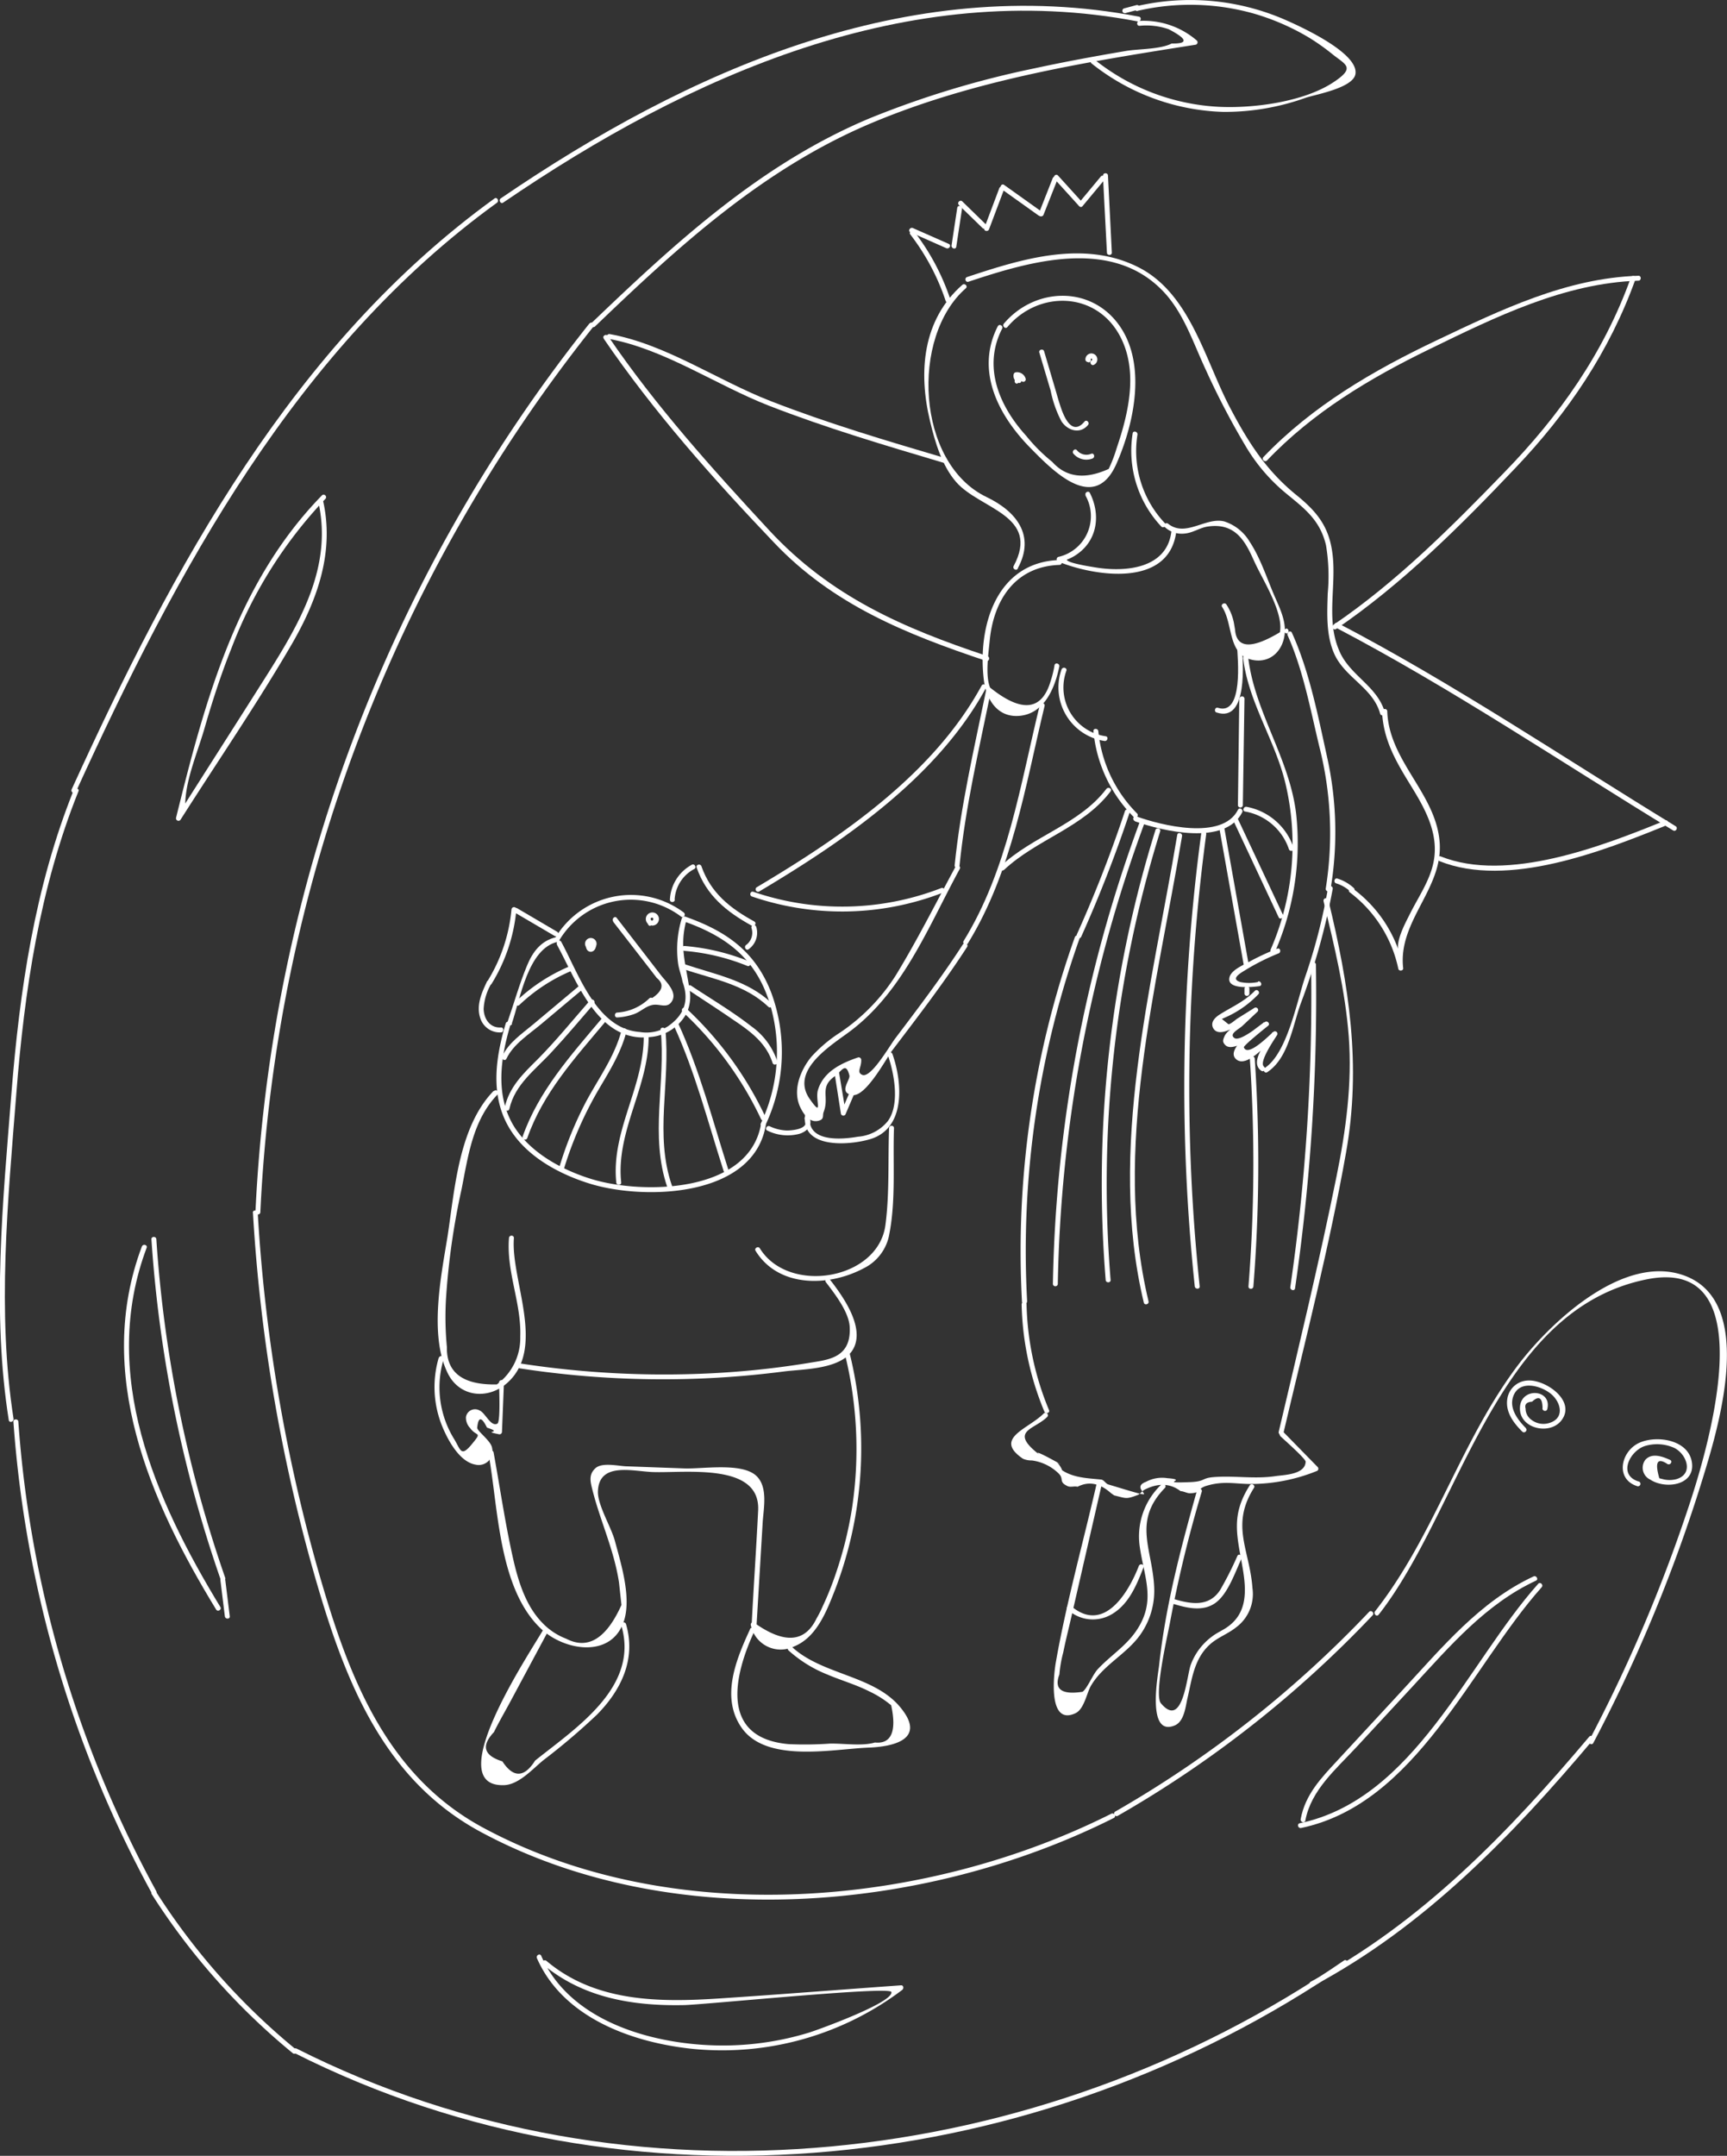 <svg xmlns="http://www.w3.org/2000/svg" viewBox="0 0 263.67 329.03"><rect x="0" y="0" width="263.67" height="329.03" fill="#333333" stroke="none"/><defs><style>.cls-1{fill:#fff;}</style></defs><title>logo_white</title><g id="Layer_2" data-name="Layer 2"><g id="logo_white"><path class="cls-1" d="M158.69,53.84l1.72,5.79a17.38,17.38,0,0,0,1.65,4.68c.94,1.42,2.84,2,4.05.56.3-.37-.22-.9-.53-.53-2.12,2.54-3.4-1.5-3.71-2.43S161.3,60,161,59l-1.59-5.38c-.14-.46-.87-.27-.73.2Z"/><path class="cls-1" d="M166.23,55.31a.38.38,0,0,0,0-.75.38.38,0,0,0,0,.75Z"/><path class="cls-1" d="M155.23,58.56a.38.38,0,0,0,0-.75.38.38,0,0,0,0,.75Z"/><path class="cls-1" d="M163.89,69.25a2.59,2.59,0,0,0,2.91.73c.44-.17.25-.9-.2-.72a1.88,1.88,0,0,1-2.18-.54c-.31-.37-.84.17-.53.53Z"/><path class="cls-1" d="M172.93,66.14a16.86,16.86,0,0,0,4.37,14.22c.32.35.85-.18.53-.53a16,16,0,0,1-4.17-13.49c.07-.47-.65-.68-.73-.2Z"/><path class="cls-1" d="M165.7,75.59A6.38,6.38,0,0,1,161.58,85a.38.38,0,0,0,0,.72c5.59,2.26,16.87,4,18-4.53.06-.47-.69-.47-.75,0-.72,5.67-7.14,6.15-11.6,5.41-.53-.09-4.24-.64-4.36-1.18a6.61,6.61,0,0,0,1.53-.8c3.19-2.19,3.65-6.11,2-9.38-.22-.43-.86-.06-.64.37Z"/><path class="cls-1" d="M161,101.52a15.53,15.53,0,0,1-.59,2.42q-2,6.82-9.25,1c-.75-1.83-.25-5.16-.06-7.15.6-6.24,3.92-11.34,10.65-11.57.48,0,.49-.77,0-.75-9.58.32-12.52,10-11.55,18.24.35,3,2.05,5.83,5.43,5.55,3.85-.33,5.44-4.3,6.1-7.53.09-.47-.63-.67-.73-.2Z"/><path class="cls-1" d="M177.82,80.43a3.79,3.79,0,0,0,3.07,1c1.26-.11,2.3-.9,3.53-1.07,4.38-.64,5.83,2.57,7.09,5.35s4.48,7.75,3.9,10.79q-6.51,3.91-6.85-.41l-.17-1a7.83,7.83,0,0,0-1.15-2.83c-.27-.4-.92,0-.65.38,1.76,2.67.75,7.49,4.87,8.12,2.72.41,4.54-1.69,4.7-4.24.12-2-.88-3.93-1.65-5.73-1.14-2.67-2.1-5.67-3.72-8.11a7,7,0,0,0-3.89-3.1c-2.84-.69-5.89,2.48-8.55.36-.37-.29-.9.23-.53.54Z"/><path class="cls-1" d="M188.86,98.6c.12,1.83,1,10.69-2.91,9.43-.46-.15-.66.58-.2.72,4.86,1.58,4-7.83,3.86-10.15,0-.48-.78-.49-.75,0Z"/><path class="cls-1" d="M162.1,102.09a8.26,8.26,0,0,0,6.52,11c.47.08.67-.64.19-.72a7.51,7.51,0,0,1-6-10c.15-.46-.57-.65-.73-.2Z"/><path class="cls-1" d="M166.94,111.61a21.41,21.41,0,0,0,6.17,13.11.38.38,0,0,0,.53-.53,20.59,20.59,0,0,1-5.95-12.58c-.05-.48-.8-.49-.75,0Z"/><path class="cls-1" d="M189.21,106.6,189,122.93a.38.38,0,0,0,.75,0L190,106.6a.38.38,0,0,0-.75,0Z"/><path class="cls-1" d="M173.27,125.35c4.2,1.49,13.79,3.8,16.39-1.38.21-.43-.43-.81-.65-.38-2.39,4.76-11.85,2.35-15.54,1-.45-.16-.65.56-.2.72Z"/><path class="cls-1" d="M152.34,49.79c-3.43,6.73,0,13.48,4.86,18.46,3.75,3.84,9.93,10.09,13.26,2.52,2.73-6.19,4.68-15.39.27-21.32s-12.82-5.53-17.46-.06c-.31.37.22.9.53.53,4.76-5.62,13.5-5.47,17.16,1.31,2.87,5.32,1.36,11.78-.47,17.16a21.49,21.49,0,0,1-1.22,3.18q-5.45,2.48-8.61-1.07a26.07,26.07,0,0,1-4-4C152.57,62,150,56,153,50.17c.22-.43-.43-.81-.65-.38Z"/><path class="cls-1" d="M155.4,86.72c2.71-5-.23-8.68-4.78-10.86C139.85,70.7,139,51.35,147.46,44c.36-.32-.17-.84-.53-.53-6.09,5.34-6.74,13.31-4.94,20.8.76,3.17,1.8,6.79,4,9.31,3.62,4.14,12.92,5.06,8.77,12.81-.23.43.42.81.64.38Z"/><path class="cls-1" d="M147.86,43c9.34-3.1,21.87-6.84,29.77,1.51,3.11,3.28,4.57,7.9,6.46,11.92a119.14,119.14,0,0,0,6.17,11.8,27.47,27.47,0,0,0,6,7c2.83,2.34,5.27,4.07,6.19,8a28.77,28.77,0,0,1,.26,7.36c-.09,3-.26,6.18.91,9,1.57,3.8,6,5.32,7.09,9.33a.37.37,0,0,0,.72-.2c-1.14-4.06-5.46-5.66-7-9.5-2-4.7-.36-9.86-1-14.75-.52-4.09-2.35-6.35-5.46-8.88-4.65-3.76-7.43-8.13-10.18-13.38C184,55,181.75,45,174.06,40.92c-8.41-4.41-18-1.43-26.4,1.36-.46.15-.26.87.2.72Z"/><path class="cls-1" d="M211,108.55c.18,4.22,2,7.46,4.18,11s4.62,7.54,3.67,12.11c-.57,2.77-2.28,5.22-3.53,7.71-.75,1.49-1.88,3.55-1.9,5.24,0,2.53.61,1.7-.2-.39a19.93,19.93,0,0,0-6.62-8.56c-.38-.3-.91.23-.53.53a19.68,19.68,0,0,1,7.42,11.68c.09.4.79.32.74-.1-.83-7.21,6.1-12.08,5.57-19.2-.56-7.49-7.73-12.35-8-20,0-.48-.77-.49-.75,0Z"/><path class="cls-1" d="M196.55,96.88c2.38,5.26,3.51,11.37,4.86,17a53.56,53.56,0,0,1,1,21.72c-.08.47.65.67.72.2a52.77,52.77,0,0,0-.51-20.23c-1.38-6.26-2.72-13.17-5.38-19-.2-.44-.84-.06-.65.37Z"/><path class="cls-1" d="M202.75,135.55A86.93,86.93,0,0,1,199.3,149c-1.28,3.73-2.76,11.75-6.2,14-.4.26,0,.91.38.64,3.22-2.12,3.86-7,5.09-10.42a101.69,101.69,0,0,0,4.9-17.54c.08-.47-.64-.67-.72-.2Z"/><path class="cls-1" d="M193,162.81c-.91-.64,1.64-4.27,2-4.87a.38.38,0,0,0-.59-.45c-.55.45-3.93,3.94-4.5,2.36-.09-.26,3.33-3,3.7-3.29s-.1-.82-.46-.59c-.94.61-3.85,3.07-4.7,2.45s.66-1.31,1.24-1.85L192,154.4a.38.38,0,0,0-.45-.59l-2.67,1.67c-.26.17-1,.85-1.33.84l-1-.8.91-.41a15.72,15.72,0,0,0,4.65-3.35c.34-.35-.19-.88-.53-.53-1.66,1.69-3.49,2.42-5.41,3.64-.63.41-1.35,1.09-1,1.94,1.05,2.35,5.74-1.74,6.72-2.35l-.46-.59-2.67,2.48c-.53.49-1.48,1.09-1.79,1.77s-.32.92.07,1.35,1,.39,1.64.2c1.62-.51,3.35-2.13,4.78-3L193,156c-.83.74-6,4-4.31,5.63s5.23-2.85,6.17-3.64l-.59-.46c-.76,1.37-3.65,4.52-1.7,5.9.4.28.77-.37.38-.65Z"/><path class="cls-1" d="M192.06,149.88a6.51,6.51,0,0,1-2.71,0c-1.69-.53.39-1.55,1.08-2a34.28,34.28,0,0,1,4.78-2.37c.44-.18.25-.9-.2-.72a37.49,37.49,0,0,0-4.29,2c-.88.5-2.73,1.25-3,2.35-.53,2,3.64,1.5,4.57,1.37.48-.07.28-.8-.2-.73Z"/><path class="cls-1" d="M189.78,100.36c.81,6.82,4.84,12.5,6.45,19.11A40.25,40.25,0,0,1,194,144.92c-.19.44.46.82.65.38a41.43,41.43,0,0,0,3.24-21.08c-1-8.48-6.32-15.5-7.32-23.86-.06-.47-.81-.48-.75,0Z"/><path class="cls-1" d="M206.69,135.53a6.66,6.66,0,0,0-2.5-1.44c-.46-.14-.65.58-.2.73a5.67,5.67,0,0,1,2.17,1.24c.36.32.89-.21.53-.53Z"/><path class="cls-1" d="M197.51,129.42a9.38,9.38,0,0,0-7.2-6.28c-.47-.07-.67.66-.2.72a8.65,8.65,0,0,1,6.68,5.76c.17.44.9.25.72-.2Z"/><path class="cls-1" d="M196.41,96.68a.38.38,0,0,0,0-.75.38.38,0,0,0,0,.75Z"/><path class="cls-1" d="M150.52,105.52c-1.81,8.8-3.86,17.59-4.77,26.55-.05.48.7.47.75,0,.9-8.89,2.95-17.62,4.74-26.35.1-.47-.62-.68-.72-.2Z"/><path class="cls-1" d="M145.89,132.27c-3,5.54-5.86,11.25-9.15,16.63a29.75,29.75,0,0,1-8.52,8.72,21.54,21.54,0,0,0-4.37,3.7c-1.68,2.07-2.92,5.18-1.62,7.78.57,1.14,1.5,2.39,2.9,1.91.73-.26.42-.77.62-1.29.92-2.35-.73-3.76,1.72-5.47,1-.7,1.65-2.29,2.21-.12.18.7-1.71,2.58.38,3s5.25-5.61,6.2-6.86c3.92-5.16,7.87-10.29,11.39-15.74.26-.41-.39-.79-.65-.38-3.19,4.94-6.74,9.61-10.29,14.3-.93,1.22-3.77,6.22-5.09,5.59-.89-.42-.08-1.1-.13-2.28a.39.39,0,0,0-.48-.37c-2.57.87-5.3,2.17-6.14,5-.43,1.47.86,4.32-1.22,1.38-2.94-4.15,2.54-7.76,5.63-10,8.48-6.07,12.38-16.21,17.25-25.15.23-.42-.41-.8-.64-.37Z"/><path class="cls-1" d="M158.76,107.56c-3,12.26-4.92,25.18-11.64,36.06-.26.41.39.78.65.37,6.76-11,8.73-23.89,11.71-36.23.12-.47-.61-.67-.72-.2Z"/><path class="cls-1" d="M202.08,137.58c1.64,6.79,3.31,13.62,3.84,20.6.54,7.2-.43,14.29-1.86,21.34-2.65,13.07-5.78,26.06-8.83,39-.11.47.61.67.72.2,3.34-14.19,7-28.41,9.55-42.76,2.38-13.35.46-25.59-2.7-38.62-.11-.46-.83-.27-.72.2Z"/><path class="cls-1" d="M195.43,219.15c.36.36,3.93,3.48,3.91,3.95-.09,2-3.39,2-4.65,2.2-3.23.47-6.29-.12-9.48.15-1.8.16-1.18.67-3.54.76-5.13.2,0-.35-3.43-.6a5.2,5.2,0,0,0-3.27.55c-3.16,1.16,4.2,3.42-5.77.4-.39-.12-.65-.69-1.07-.74-2-.21-4.2-.24-6-1.44.14.1-.44-1-.8-1.2,2.69,1.45-5-2.91-2.32-.92-5.23-3.9-1.12-4,.87-6,.34-.35-.19-.88-.53-.53-2.32,2.37-7.77,3.78-3.17,6.91a3.27,3.27,0,0,0,1.36.26,7.2,7.2,0,0,1,3.94,1.85c1.14,1,0,1.36,1.53,2.08.46.2,1.07-.05,1.5.09q2.53-1.31,5.06.93c.18.14.36.27.55.39,1.86.45,1.79.62,3.67-.1.29-.22.58-.47.85-.72,2.12-1.11,4-1.06,5.61.17.45,0,1,.34,1.46.32,1.79-.06.94-.67,2.53-1.15,2.75-.82,4.58-.2,7.18-.27a27,27,0,0,0,9.68-2,.38.38,0,0,0,.07-.59L196,218.62c-.34-.35-.87.18-.53.53Z"/><path class="cls-1" d="M160.16,215.22a44.43,44.43,0,0,1-3.43-16.12c0-.48-.77-.48-.75,0a44.89,44.89,0,0,0,3.46,16.32c.18.44.91.24.72-.2Z"/><path class="cls-1" d="M156.82,198.68a142.44,142.44,0,0,1,8-55.44c.16-.46-.56-.65-.72-.2a142.9,142.9,0,0,0-8.07,55.64c0,.48.78.49.75,0Z"/><path class="cls-1" d="M165.06,143a201.72,201.72,0,0,0,7.41-19c.15-.46-.57-.66-.72-.2a196.87,196.87,0,0,1-7.34,18.81c-.2.44.45.82.65.38Z"/><path class="cls-1" d="M182.76,227.45c-2.48,8.82-4.82,17.65-5.8,26.78-.12,1.17-2,11,2.43,9.1,1.45-.63,1.63-3,1.92-4.19.67-2.88,1-5.9,3.31-8.06,1.21-1.15,2.79-1.66,4.07-2.68a6.33,6.33,0,0,0,2.53-6c-.4-5.81-3.41-9.59.23-15.31.26-.41-.39-.79-.65-.38-2.92,4.59-1.93,7.65-1.08,12.6.62,3.6.71,7-2.5,9.13-.7.46-1.5.81-2.17,1.33a9.42,9.42,0,0,0-3.23,4.26c-.63,1.56-1.17,10-4.58,5.93-1.11-1.34,1.15-10.93,1.39-12.33a193.74,193.74,0,0,1,4.86-20,.38.38,0,0,0-.73-.2Z"/><path class="cls-1" d="M167.47,226.27c-2.08,9.11-4.65,18.23-6.27,27.43-.31,1.78-1.28,9.78,3,7.78,1.34-.64,1.72-3.1,2.35-4.17,1.84-3.17,5.39-4.81,7.5-7.75a11.62,11.62,0,0,0,2.17-7.18c-.22-5.9-3.39-10.16,1.66-15.31a.38.38,0,0,0-.53-.53,10.9,10.9,0,0,0-3.36,9.37c.68,4.92,2.64,8.49-.6,13.12-1.59,2.28-3.93,3.73-5.8,5.74-.75.81-1.6,2.94-2.31,3.44q-4.81.74-3.54-2.64a19.34,19.34,0,0,1,.59-3.37c.37-1.84.84-3.67,1.26-5.51l4.64-20.22c.1-.47-.62-.67-.73-.2Z"/><path class="cls-1" d="M163,245.66a5.67,5.67,0,0,0,6.59.8c2.72-1.5,3.93-4.51,5-7.25.18-.45-.55-.65-.72-.2-1.55,4-5.31,10.39-10.33,6.12-.36-.32-.89.21-.53.53Z"/><path class="cls-1" d="M179.16,244.8c2.06.62,4.49,1.22,6.4-.15s3-4.65,4-6.8c.22-.43-.43-.81-.64-.38a51.68,51.68,0,0,1-2.63,5.2c-1.69,2.6-4.39,2.18-7,1.4-.46-.14-.66.59-.2.73Z"/><path class="cls-1" d="M173.94,125.64A213.83,213.83,0,0,0,160.75,196a.38.38,0,0,0,.75,0,213.41,213.41,0,0,1,13.16-70.17c.17-.45-.56-.65-.72-.2Z"/><path class="cls-1" d="M176.41,126.68a181.58,181.58,0,0,0-7.6,68.67c0,.48.79.49.75,0a181.35,181.35,0,0,1,7.57-68.47c.15-.46-.58-.66-.72-.2Z"/><path class="cls-1" d="M179.74,127.4c-3.83,23.1-10.7,48.1-5.11,71.41.11.47.84.27.72-.2-5.56-23.19,1.3-48,5.12-71,.08-.47-.65-.67-.73-.2Z"/><path class="cls-1" d="M183.41,127.12a290.77,290.77,0,0,0-1,69.2c.05.48.8.49.75,0a290.14,290.14,0,0,1,1-69c.07-.47-.66-.67-.72-.2Z"/><path class="cls-1" d="M186.21,126.67l3.65,20.45c.09.47.81.27.73-.2l-3.65-20.45c-.09-.48-.81-.28-.73.2Z"/><path class="cls-1" d="M190,150.85v.83a.38.38,0,0,0,.75,0v-.83a.38.38,0,0,0-.75,0Z"/><path class="cls-1" d="M190.82,161.6a237.1,237.1,0,0,1-.21,34.75c0,.48.71.48.75,0a237.1,237.1,0,0,0,.21-34.75c0-.48-.78-.49-.75,0Z"/><path class="cls-1" d="M188.37,125.39,195.22,140c.2.44.85.06.65-.38L189,125c-.21-.44-.86-.06-.65.38Z"/><path class="cls-1" d="M200.17,147.18A308.66,308.66,0,0,1,197,196.44c-.07.47.65.67.72.2a308.85,308.85,0,0,0,3.19-49.46.38.38,0,0,0-.75,0Z"/><path class="cls-1" d="M193.43,70.29c7-7.36,15.71-12.57,24.82-17,10-4.87,20.56-10.09,31.89-10.45.48,0,.49-.77,0-.75-10.94.34-21,5.2-30.73,9.82s-19,10-26.51,17.84c-.34.35.19.88.53.53Z"/><path class="cls-1" d="M204,96c10.07-6.86,19-15.76,27.34-24.55,8.06-8.45,14.41-17.84,18.37-28.87.16-.46-.56-.66-.72-.2-4.13,11.49-10.9,21.08-19.38,29.78-8,8.26-16.43,16.69-26,23.19-.4.28,0,.93.37.65Z"/><path class="cls-1" d="M203.87,95.75c17.72,9.28,34.52,20.61,51.58,31,.41.25.79-.4.38-.65-17.06-10.42-33.86-21.75-51.58-31-.43-.22-.8.42-.38.65Z"/><path class="cls-1" d="M219.77,131.43c10.44,4.18,24.91-1.51,34.66-5.47.45-.18.25-.91-.19-.73-9.62,3.91-24.1,9.55-34.28,5.48-.44-.18-.64.55-.19.72Z"/><path class="cls-1" d="M149.87,104.64c-7.37,13.55-21.41,23.09-34.36,30.79a.38.38,0,0,0,.38.65c13-7.75,27.21-17.42,34.63-31.06.23-.42-.42-.8-.65-.38Z"/><path class="cls-1" d="M114.81,136.83a42.56,42.56,0,0,0,29.1-.57c.45-.17.26-.9-.2-.72a41.83,41.83,0,0,1-28.7.57c-.46-.15-.66.57-.2.72Z"/><path class="cls-1" d="M153.28,132.78c5-4.7,12.06-6.43,16.28-12,.3-.38-.35-.76-.64-.38-4.16,5.46-11.28,7.19-16.17,11.83-.35.33.18.86.53.53Z"/><path class="cls-1" d="M92.9,51.71c8.56,1.56,16.41,7.06,24.52,10.22,8.74,3.4,17.74,6.06,26.73,8.73.46.14.66-.59.2-.73-9-2.66-18-5.32-26.73-8.73-8.1-3.15-15.93-8.65-24.52-10.21-.48-.09-.68.63-.2.72Z"/><path class="cls-1" d="M92.15,51.66c7.61,11.15,16.68,21.36,26,31.13,9,9.5,20.2,14,32.41,18.08.46.15.66-.57.2-.73-12.88-4.28-23.95-9.09-33.33-19.21-8.73-9.42-17.36-19-24.6-29.65-.28-.4-.93,0-.65.38Z"/><path class="cls-1" d="M145.1,45.71a35,35,0,0,0-5.47-10.3c-.29-.38-.94,0-.65.37a34.49,34.49,0,0,1,5.39,10.12c.15.46.88.27.73-.19Z"/><path class="cls-1" d="M139,35.45l5.48,2.43c.44.19.82-.45.38-.65l-5.48-2.42c-.43-.2-.82.45-.38.64Z"/><path class="cls-1" d="M146,37.66l.87-5.75c.07-.47-.65-.67-.72-.2l-.87,5.75c-.07.48.65.68.72.2Z"/><path class="cls-1" d="M146.38,31.28,150,34.8c.35.34.88-.19.54-.53l-3.61-3.52c-.35-.34-.88.19-.53.53Z"/><path class="cls-1" d="M151,35l2.29-6.08c.17-.45-.55-.65-.72-.2l-2.29,6.08c-.17.45.55.65.72.2Z"/><path class="cls-1" d="M152.92,28.87l5.61,4c.39.28.77-.37.38-.65l-5.61-4c-.39-.28-.77.37-.38.65Z"/><path class="cls-1" d="M159.32,32.78l2.13-5.38c.17-.45-.55-.64-.73-.2l-2.12,5.38c-.18.45.55.64.72.2Z"/><path class="cls-1" d="M161,27.32l3.63,4c.32.36.85-.17.53-.53l-3.63-4c-.32-.36-.85.17-.53.53Z"/><path class="cls-1" d="M165.27,31.47l3.33-4c.31-.36-.22-.9-.53-.53l-3.33,4c-.31.37.22.9.53.53Z"/><path class="cls-1" d="M168.39,26.8,169,38.55c0,.48.78.48.75,0l-.59-11.75c0-.48-.77-.48-.75,0Z"/><path class="cls-1" d="M127.45,164l.94,6a.38.38,0,0,0,.69.09l1.71-4c.19-.44-.45-.82-.64-.38l-1.72,4,.69.09-1-6c-.08-.47-.8-.27-.72.2Z"/><path class="cls-1" d="M135.57,161.08c.92,2.67,1.86,7.4,0,10a6.49,6.49,0,0,1-4.58,2.41c-2.3.4-8,1-7.32-3.31.08-.47-.65-.67-.72-.2-.85,5.39,6.57,4.86,9.85,3.9,5.49-1.59,5-8.6,3.46-13-.16-.45-.88-.26-.72.2Z"/><path class="cls-1" d="M135.74,172.18c-.18,4.86.08,10-.56,14.8-1.11,8.38-14.8,10.64-19.17,3.55-.26-.41-.91,0-.65.38,3.46,5.62,11.13,5.53,16.51,2.66a7.16,7.16,0,0,0,3.92-5.3c1-5.14.51-10.87.7-16.09,0-.48-.73-.48-.75,0Z"/><path class="cls-1" d="M122.88,170.88c.78,1.51-2.23,1.68-2.81,1.66a6.66,6.66,0,0,1-2.55-.64c-.43-.2-.81.44-.38.65a7,7,0,0,0,4.91.5c1.16-.35,2.12-1.32,1.48-2.55-.22-.43-.87-.05-.65.38Z"/><path class="cls-1" d="M93.61,140.67l4,5.15,2,2.58.66.86q1.74,1.41-.69,3.06a.39.39,0,0,0-.45.06,7.74,7.74,0,0,1-4.88,2.16c-.48,0-.49.79,0,.75a9.33,9.33,0,0,0,2.6-.53c1.17-.45,1.9-1.38,3.18-1.42,1,0,2,.55,2.62-.64.74-1.38-1.11-3-1.85-4l-6.64-8.6c-.3-.38-.82.16-.53.54Z"/><path class="cls-1" d="M90.13,143.68a.83.83,0,0,0-.32,1.47c.71.45,1.42-.48,1.08-1.13-.23-.42-.88-.05-.65.38.06.12-.09,0,.09,0,.47-.07.27-.79-.2-.73Z"/><path class="cls-1" d="M85.38,143.53A12.72,12.72,0,0,1,104,139.91c.4.28.77-.37.38-.65a13.47,13.47,0,0,0-19.61,3.89c-.26.41.39.78.65.38Z"/><path class="cls-1" d="M103,137.31a5.62,5.62,0,0,1,3-4.68c.43-.23,0-.88-.37-.65a6.39,6.39,0,0,0-3.35,5.33c0,.48.73.48.75,0Z"/><path class="cls-1" d="M106.36,132.41c1.49,4.28,4.57,6.75,8.42,8.88.43.23.8-.42.38-.65-3.66-2-6.65-4.35-8.07-8.43-.16-.45-.89-.26-.73.2Z"/><path class="cls-1" d="M114.74,141.66a2.3,2.3,0,0,1-.83,2.57c-.39.28,0,.94.38.65a3.08,3.08,0,0,0,1.17-3.42c-.15-.46-.87-.26-.72.2Z"/><path class="cls-1" d="M85.06,142.21l-6.14-3.61a.38.38,0,0,0-.38.65l6.14,3.6a.37.37,0,0,0,.38-.64Z"/><path class="cls-1" d="M78.09,138.81a25.22,25.22,0,0,1-3.67,10.95c-.25.41.4.79.65.37a26,26,0,0,0,3.77-11.32c0-.48-.7-.48-.75,0Z"/><path class="cls-1" d="M74.32,149.88c-.81,1.69-1.63,3.6-1,5.49a3.12,3.12,0,0,0,3.16,2.2c.48,0,.49-.78,0-.75-1.66.1-2.6-1.29-2.64-2.83a8.44,8.44,0,0,1,1.1-3.74c.21-.43-.44-.81-.64-.37Z"/><path class="cls-1" d="M126.09,195.69c1.35,1.77,3.53,4.56,3.64,6.85.25,4.88-3.52,5-6.38,5.5a132.86,132.86,0,0,1-15.17,1.58,144.19,144.19,0,0,1-28.61-1.5c-.48-.07-.68.66-.2.73a143.77,143.77,0,0,0,40.33.47c3-.39,9-.27,10.65-3.59s-1.75-8-3.62-10.41c-.29-.38-.94,0-.64.37Z"/><path class="cls-1" d="M75.34,166.52c-5.3,5.5-5.91,14.95-7,22.12-1,6.13-2.84,15.09,0,20.91,1.73,3.61,6,4.16,9,1.61,6.16-5.31.6-15.76,1.12-22.21,0-.48-.71-.47-.75,0-.42,5.19,1.91,9.93,1.72,15.06a8.77,8.77,0,0,1-3.58,7.29q-7.74.16-7.62-5.7a48.15,48.15,0,0,1-.13-7.5,110.54,110.54,0,0,1,2.39-16.69c1-5.08,1.72-10.47,5.47-14.36.33-.35-.2-.88-.53-.53Z"/><path class="cls-1" d="M67,207.17a15.85,15.85,0,0,0,.38,10.18c.82,2.12,2.66,5.75,5.22,6.19A2.1,2.1,0,0,0,75.13,221c-.14-1.08-2.32-2.59-2.27-3.1.28-2.87,1.44,0,1.51,0,2.65.85-1,.44,1.8,1a.38.38,0,0,0,.47-.36l.3-7.53c0-.49-.73-.49-.75,0,0,.72.25,6-.25,6.27-1,.55-1.86-1.67-2.71-2a1.4,1.4,0,0,0-2.09,1,2.26,2.26,0,0,0,.63,1.67c1,1.41,1.93.45.25,2.49s-1.69.8-2.7-.83a15,15,0,0,1-1.59-12.17.37.37,0,0,0-.72-.2Z"/><path class="cls-1" d="M74.58,221.86c1.51,8.24,1.49,20.61,8.06,26.77,3.5,3.29,10.61,4.52,12.57-1.08,1.26-3.61-.38-8.83-1.32-12.33-.57-2.16-2.68-5.53-2.6-7.61.15-4.52,5.33-3.05,8.33-2.94,5,.19,16.49-1.5,16.13,5.86-.29,5.88-.7,11.76-1,17.63,0,.48.72.48.75,0l.94-15.77c.13-2.17.9-5.61-1.12-7.27-2.29-1.88-8-.92-10.75-1l-8.82-.32c-1.15,0-3.75-.67-4.81.26s-.83,2-.53,3.18c1.2,4.85,3.35,9.29,4.1,14.32l.37,3.4q-3.47,7.71-8.41,5.16a9.88,9.88,0,0,1-3.72-2.49c-2.4-2.49-3.53-6-4.3-9.25-1.27-5.5-2.08-11.15-3.09-16.7-.09-.48-.81-.28-.73.2Z"/><path class="cls-1" d="M129,206.69a60.38,60.38,0,0,1,1.1,23.38,58.64,58.64,0,0,1-2.42,9.88,47,47,0,0,1-2.1,5.27,17.08,17.08,0,0,1-.92,1.81q-2.62,5.44-9.3.79a.38.38,0,0,0-.73.2,4.65,4.65,0,0,0,6.63,3.26c3.49-1.42,5-5.52,6.27-8.74a60.35,60.35,0,0,0,2.19-36c-.11-.47-.84-.27-.72.2Z"/><path class="cls-1" d="M114.52,248.65c-2.12,4.59-4.56,10.41-1.27,15.08,3.81,5.41,14,3.2,19.37,3,3.72-.14,8.76-1.23,5-5.95-4-5.12-12-5.06-16.7-9.41-.36-.33-.89.2-.53.53a19.79,19.79,0,0,0,5.94,3.68c2.11.9,4.34,1.53,6.39,2.57a15.35,15.35,0,0,1,3.34,2.12c.87,4,0,5.94-2.48,5.68-1.93.59-4.86.12-6.88.17a55,55,0,0,1-6.29.08c-10.63-.94-8.33-10.53-5.26-17.18.2-.44-.44-.82-.65-.38Z"/><path class="cls-1" d="M83,248.62c-1.41,2.61-16,24.06-6.14,23.84,2.3,0,4.47-2.49,6.1-3.81a100.12,100.12,0,0,0,8.17-6.94c3.74-3.78,6-8.52,4.45-13.82a.37.37,0,0,0-.72.2c2.78,9.39-6.9,15.61-13.16,20.62q-2.49,3.94-5,.12c-2.84-.89-3.27-2.37-1.29-4.46.77-1.56,1.65-3.07,2.48-4.61L83.66,249c.23-.43-.41-.8-.64-.38Z"/><path class="cls-1" d="M205.2,299.22c-46.57,32-108.91,39.21-159.93,13.44-.43-.21-.81.43-.38.65C96.14,339.2,158.78,332,205.58,299.87c.39-.27,0-.92-.38-.65Z"/><path class="cls-1" d="M2.05,217A176.19,176.19,0,0,0,23.2,289c.24.43.88,0,.65-.38A175.07,175.07,0,0,1,2.8,217c0-.48-.79-.49-.75,0Z"/><path class="cls-1" d="M11.26,120.57C5.31,135.37,3,151.11,1.74,166.93c-1.3,16.45-3,33.43-.4,49.82.08.47.8.27.73-.2-2.55-16.32-.87-33.25.42-49.62,1.24-15.76,3.57-31.42,9.49-46.16.18-.44-.54-.64-.72-.2Z"/><path class="cls-1" d="M11.59,120.85C27,87.1,45.16,53.17,75.88,30.94c.38-.28,0-.93-.38-.65C44.66,52.6,26.41,86.59,10.94,120.48c-.2.43.45.81.65.37Z"/><path class="cls-1" d="M76.83,30.92C105.18,11.56,138.66-3.47,173.7,3.27c.47.09.67-.63.19-.73C138.66-4.24,105,10.79,76.45,30.28c-.39.27,0,.92.38.64Z"/><path class="cls-1" d="M90.85,49.82c12.76-12.25,25.73-24.12,42.26-31.06,15.72-6.6,32.71-9.3,49.46-11.94a.38.38,0,0,0,.16-.63,12.41,12.41,0,0,0-8.75-3c-.48,0-.49.77,0,.75a10.39,10.39,0,0,1,4.45.52q4.31,2.25.46,2.18c-1.74.9-5,.81-7,1.14-4.65.79-9.29,1.64-13.9,2.64a143.82,143.82,0,0,0-25.2,7.63C116.19,25,103.15,37,90.32,49.29c-.35.34.18.87.53.53Z"/><path class="cls-1" d="M173.7,1.65a35.63,35.63,0,0,1,17.82.45,36,36,0,0,1,8.25,3.59,33.49,33.49,0,0,1,3.68,2.6c2,1.6,3.58,2,.11,4.28-4.54,3-12.26,4-17.53,3.73a33.05,33.05,0,0,1-18.84-7.14c-.37-.3-.91.23-.53.53a33.84,33.84,0,0,0,20.14,7.39,36.67,36.67,0,0,0,12.56-2.16c1.45-.49,7.22-1.49,7.58-3.61.56-3.26-8.68-7.4-10.89-8.36a36.29,36.29,0,0,0-22.55-2c-.47.1-.27.83.2.72Z"/><path class="cls-1" d="M171.83,2l1.87-.5a.37.37,0,0,0-.2-.72l-1.87.5a.37.37,0,0,0,.2.72Z"/><path class="cls-1" d="M90,49.36A235.27,235.27,0,0,0,39,185c0,.48.73.48.75,0A234.43,234.43,0,0,1,90.57,49.89c.3-.38-.23-.91-.53-.53Z"/><path class="cls-1" d="M38.62,185.11a254.68,254.68,0,0,0,10,57.38c4.45,15,10.36,29.36,24.81,37.13,29.12,15.66,67.87,12.29,96.62-2.15.43-.21.05-.86-.38-.65-28.52,14.33-67,17.68-95.87,2.15-15.46-8.31-21-24.35-25.51-40.29a253.93,253.93,0,0,1-8.94-53.57c0-.48-.78-.49-.75,0Z"/><path class="cls-1" d="M250.2,226.12c-3.3-1-1.32-4.75,1-5.44a6.41,6.41,0,0,1,4.36.28c1.88.87,3.11,3.93.44,4.78a4.07,4.07,0,0,1-2.19,0l-.47-.12q-1.08-3.72,1.26-2.16c.44.2.82-.44.38-.64-1.15-.52-2.79-1.14-3.79,0a2,2,0,0,0,.75,3c2.27,1.51,6.85.93,6.38-2.57s-5.31-4.24-8-3.06c-2.85,1.25-3.82,5.58-.31,6.65a.38.38,0,0,0,.2-.73Z"/><path class="cls-1" d="M233,218c-1.2-1.21-2.58-2.94-2-4.78.85-2.61,4-1.83,5.65-.59s2.38,3.87-.2,4.58a3,3,0,0,1-2.64-.51,2.1,2.1,0,0,1-.89-1.71c-.18-.66.16-1,1-1.06,1-.95,1.56-.64,1.59.95-.12.46.61.66.72.19.77-3.05-4-3.39-4.17-.29-.2,3.28,4.63,4.38,6.39,1.93,2.18-3-2.63-6.27-5.32-6a3.28,3.28,0,0,0-3,2.79c-.32,2,.95,3.68,2.28,5,.35.34.88-.19.53-.53Z"/><path class="cls-1" d="M198.64,279c17.61-3.7,25.88-24.58,36.73-36.74.33-.36-.2-.9-.53-.53-10.86,12.17-18.93,32.87-36.4,36.54-.47.1-.27.82.2.73Z"/><path class="cls-1" d="M199.3,277.83c.87-4.63,4.72-7.85,7.79-11.17l8.65-9.34c5.64-6.1,11.1-12.51,18.78-16.08.43-.2,0-.85-.38-.64-8.23,3.82-14,10.89-20.07,17.42q-4.92,5.31-9.84,10.63c-2.53,2.73-4.95,5.22-5.65,9-.09.47.63.67.72.2Z"/><path class="cls-1" d="M23.18,289.12a102.76,102.76,0,0,0,21.51,24.24c.37.31.91-.22.53-.53a102,102,0,0,1-21.39-24.09c-.26-.4-.91,0-.65.38Z"/><path class="cls-1" d="M85,144.13c3.09,5.61,6.29,15.15,14.36,14.14a6.91,6.91,0,0,0,5.46-3.62,6,6,0,0,0,.44-3.72c-.58-3.87-1.55-6.55-.45-10.55a.37.37,0,0,0-.72-.2,16,16,0,0,0-.55,6.95c.15.94.51,1.8.67,2.73q1.57,4.23-2.31,6.83a6.14,6.14,0,0,1-4.21.82c-6.58-.45-9.31-8.81-12-13.76-.23-.42-.88-.05-.65.38Z"/><path class="cls-1" d="M104.48,140.65c6.54,2.32,11,5.76,13.08,12.62a25.43,25.43,0,0,1-1.39,18.17c-.2.44.45.82.65.38a26.1,26.1,0,0,0,.93-20.31c-2.44-6.33-6.88-9.39-13.07-11.59-.46-.16-.66.57-.2.73Z"/><path class="cls-1" d="M116.19,171.56c-1.82,10.53-18,10.8-25.86,8.4-4.42-1.36-9.19-3.9-11.77-7.91-3-4.76-2.15-10.53-.63-15.64a.37.37,0,0,0-.72-.2c-1.59,5.35-2.43,11.23.71,16.22,2.65,4.21,7.58,6.83,12.21,8.25,8.28,2.53,24.88,2.09,26.78-8.92.08-.47-.64-.67-.72-.2Z"/><path class="cls-1" d="M78.13,156.26c1.3-3.8,2.47-11.48,7-12.51.47-.1.27-.83-.2-.72-2.32.53-3.6,2.23-4.47,4.35-1.17,2.82-2,5.8-3,8.68-.15.45.57.65.73.2Z"/><path class="cls-1" d="M87.07,147.44a27.22,27.22,0,0,0-8.3,5.41c-.35.34.18.87.53.53a26.33,26.33,0,0,1,8-5.22c.44-.18.25-.91-.19-.72Z"/><path class="cls-1" d="M104.51,145.13a32.7,32.7,0,0,1,9.6,2.3c.45.18.65-.54.2-.72a33.47,33.47,0,0,0-9.8-2.33c-.48,0-.48.71,0,.75Z"/><path class="cls-1" d="M88.26,150.6l-6.89,5.77c-1.72,1.44-3.71,2.76-4.69,4.84-.21.44.44.82.64.38,1.05-2.22,3.43-3.72,5.27-5.26l6.2-5.2c.37-.31-.16-.84-.53-.53Z"/><path class="cls-1" d="M104.23,147.88c4.55,1.53,9.47,2.33,13.07,5.78.35.33.88-.2.53-.53-3.7-3.55-8.71-4.4-13.4-6-.46-.15-.66.57-.2.72Z"/><path class="cls-1" d="M90.12,152.64c-2.63,3-5.18,6.15-8,9-2.24,2.22-4.37,4.24-5.07,7.41-.11.47.61.67.72.2.84-3.77,4-6,6.48-8.71,2.22-2.38,4.3-4.88,6.43-7.33.32-.37-.21-.9-.53-.54Z"/><path class="cls-1" d="M105.07,151.07c2.29,1.53,4.59,3,6.88,4.58,2.57,1.73,5,3.47,6,6.57.14.46.87.26.73-.2a10.68,10.68,0,0,0-4-5.4c-2.89-2.26-6.13-4.16-9.18-6.19-.4-.27-.78.38-.38.64Z"/><path class="cls-1" d="M104.2,154.41a53.61,53.61,0,0,1,12,16.41c.21.43.85.05.65-.38a54.17,54.17,0,0,0-12.1-16.56c-.35-.33-.88.2-.53.53Z"/><path class="cls-1" d="M102.87,156.52c3.26,7.07,5.23,14.8,7.61,22.21.14.46.87.26.72-.2-2.39-7.47-4.39-15.26-7.68-22.39-.2-.44-.85-.06-.65.38Z"/><path class="cls-1" d="M100.87,157.16c.8,8.05-1.7,16.11,1,24,.16.45.88.26.72-.2-2.7-7.76-.21-15.79-1-23.75-.05-.48-.8-.49-.75,0Z"/><path class="cls-1" d="M98.28,158.05c.08,7.83-5,14.52-4.19,22.42,0,.48.8.48.75,0-.83-7.88,4.27-14.6,4.19-22.42a.38.38,0,0,0-.75,0Z"/><path class="cls-1" d="M94.91,157.19c-1.06,4.12-3.58,7.44-5.54,11.15a57,57,0,0,0-4,9.89.37.37,0,0,0,.72.2,56.93,56.93,0,0,1,5.3-12.13c1.71-2.9,3.42-5.63,4.27-8.91a.38.38,0,0,0-.73-.2Z"/><path class="cls-1" d="M91.79,155.55c-4.66,5.54-9.57,11-12,17.93-.16.46.56.66.72.2,2.38-6.82,7.23-12.16,11.8-17.6.31-.37-.22-.9-.53-.53Z"/><path class="cls-1" d="M99.23,141.31a.38.38,0,0,0,0-.75.38.38,0,0,0,0,.75Z"/><path class="cls-1" d="M170.62,277.16a170.07,170.07,0,0,0,38.94-30.62c.33-.35-.2-.88-.53-.53a169.74,169.74,0,0,1-38.79,30.5.38.38,0,0,0,.38.65Z"/><path class="cls-1" d="M210.48,246.45c12.56-16,17.78-46.54,40.94-51.19,18.52-3.73,9,27,6.2,35.28a234.14,234.14,0,0,1-15,35.1c-.23.43.42.81.64.38A234.56,234.56,0,0,0,260,225.53c2.33-7.59,8.23-26.89-2.91-30.87-9.15-3.27-20,6.85-25,13.26-9,11.67-13,26.36-22.15,38-.29.38.24.91.53.53Z"/><path class="cls-1" d="M200.5,303.1c17-9.06,30.37-22.92,42.67-37.51.31-.37-.21-.9-.53-.53-12.26,14.54-25.57,28.36-42.52,37.4-.43.22-.05.87.38.64Z"/><path class="cls-1" d="M49.15,75.61C36.08,89,31.25,107.15,26.88,124.81a.38.38,0,0,0,.69.29c5.66-8.91,11.68-17.68,17-26.82,3.92-6.78,6.54-14.13,4.72-22a.37.37,0,0,0-.72.19c2.32,10-2.84,18.69-8,26.85q-3.65,5.76-7.32,11.51l-3.14,4.93L28,123.08c.16.44.25.2.29-.72.16-3.67,2-7.87,3-11.43,1.18-4.07,2.49-8.11,4.07-12.05A68.38,68.38,0,0,1,49.68,76.14c.34-.35-.19-.88-.53-.53Z"/><path class="cls-1" d="M21.66,190.24C14.38,209.6,22.88,229.1,33,245.66c.25.41.9,0,.65-.38-10-16.41-18.48-35.62-11.26-54.84.17-.45-.56-.65-.72-.2Z"/><path class="cls-1" d="M23.12,189.15A197.92,197.92,0,0,0,33.66,241c.15.46.88.26.72-.2a196.9,196.9,0,0,1-10.51-51.65c0-.48-.78-.48-.75,0Z"/><path class="cls-1" d="M33.65,241.18l.68,5.51c.05.47.8.47.75,0l-.68-5.51c-.06-.48-.81-.48-.75,0Z"/><path class="cls-1" d="M82.88,299.8c6.08,5.1,13.63,6.37,21.38,6.23,2.81,0,31.62-2.95,31.83-2,.36,1.61-11.46,5.86-12.55,6.19a44.88,44.88,0,0,1-14.65,1.95c-9.87-.32-22-3.87-26.26-13.67-.2-.44-.84-.06-.65.38,4,9.1,14.54,12.87,23.77,13.83a45.6,45.6,0,0,0,32-9c.26-.2.22-.73-.19-.7-9.21.66-18.43,1.39-27.65,2s-19,.59-26.48-5.73c-.37-.3-.9.22-.53.53Z"/><path class="cls-1" d="M166.47,54.93c0-.41.53-.09.16.11s0,.87.38.64a.91.91,0,1,0-1.29-.75.38.38,0,0,0,.75,0Z"/><path class="cls-1" d="M155.7,57.7a.33.33,0,0,1-.2-.41l-.26.26a.59.59,0,0,1,.63.48.38.38,0,0,0,.73-.2,1.36,1.36,0,0,0-1.56-1,.39.39,0,0,0-.27.26,1.12,1.12,0,0,0,.73,1.34c.45.17.64-.55.2-.73Z"/><path class="cls-1" d="M99.52,140.53c-.19-.1-.29-.43,0-.47s.29.45,0,.45a.38.38,0,0,0,0,.75,1,1,0,1,0-.34-.09c.42.23.8-.42.37-.64Z"/><path class="cls-1" d="M90.2,144.18c-.46-.35.62-.17,0,0s-.26.87.2.72a.88.88,0,1,0-.63-.09c.38.29.76-.36.38-.65Z"/></g></g></svg>